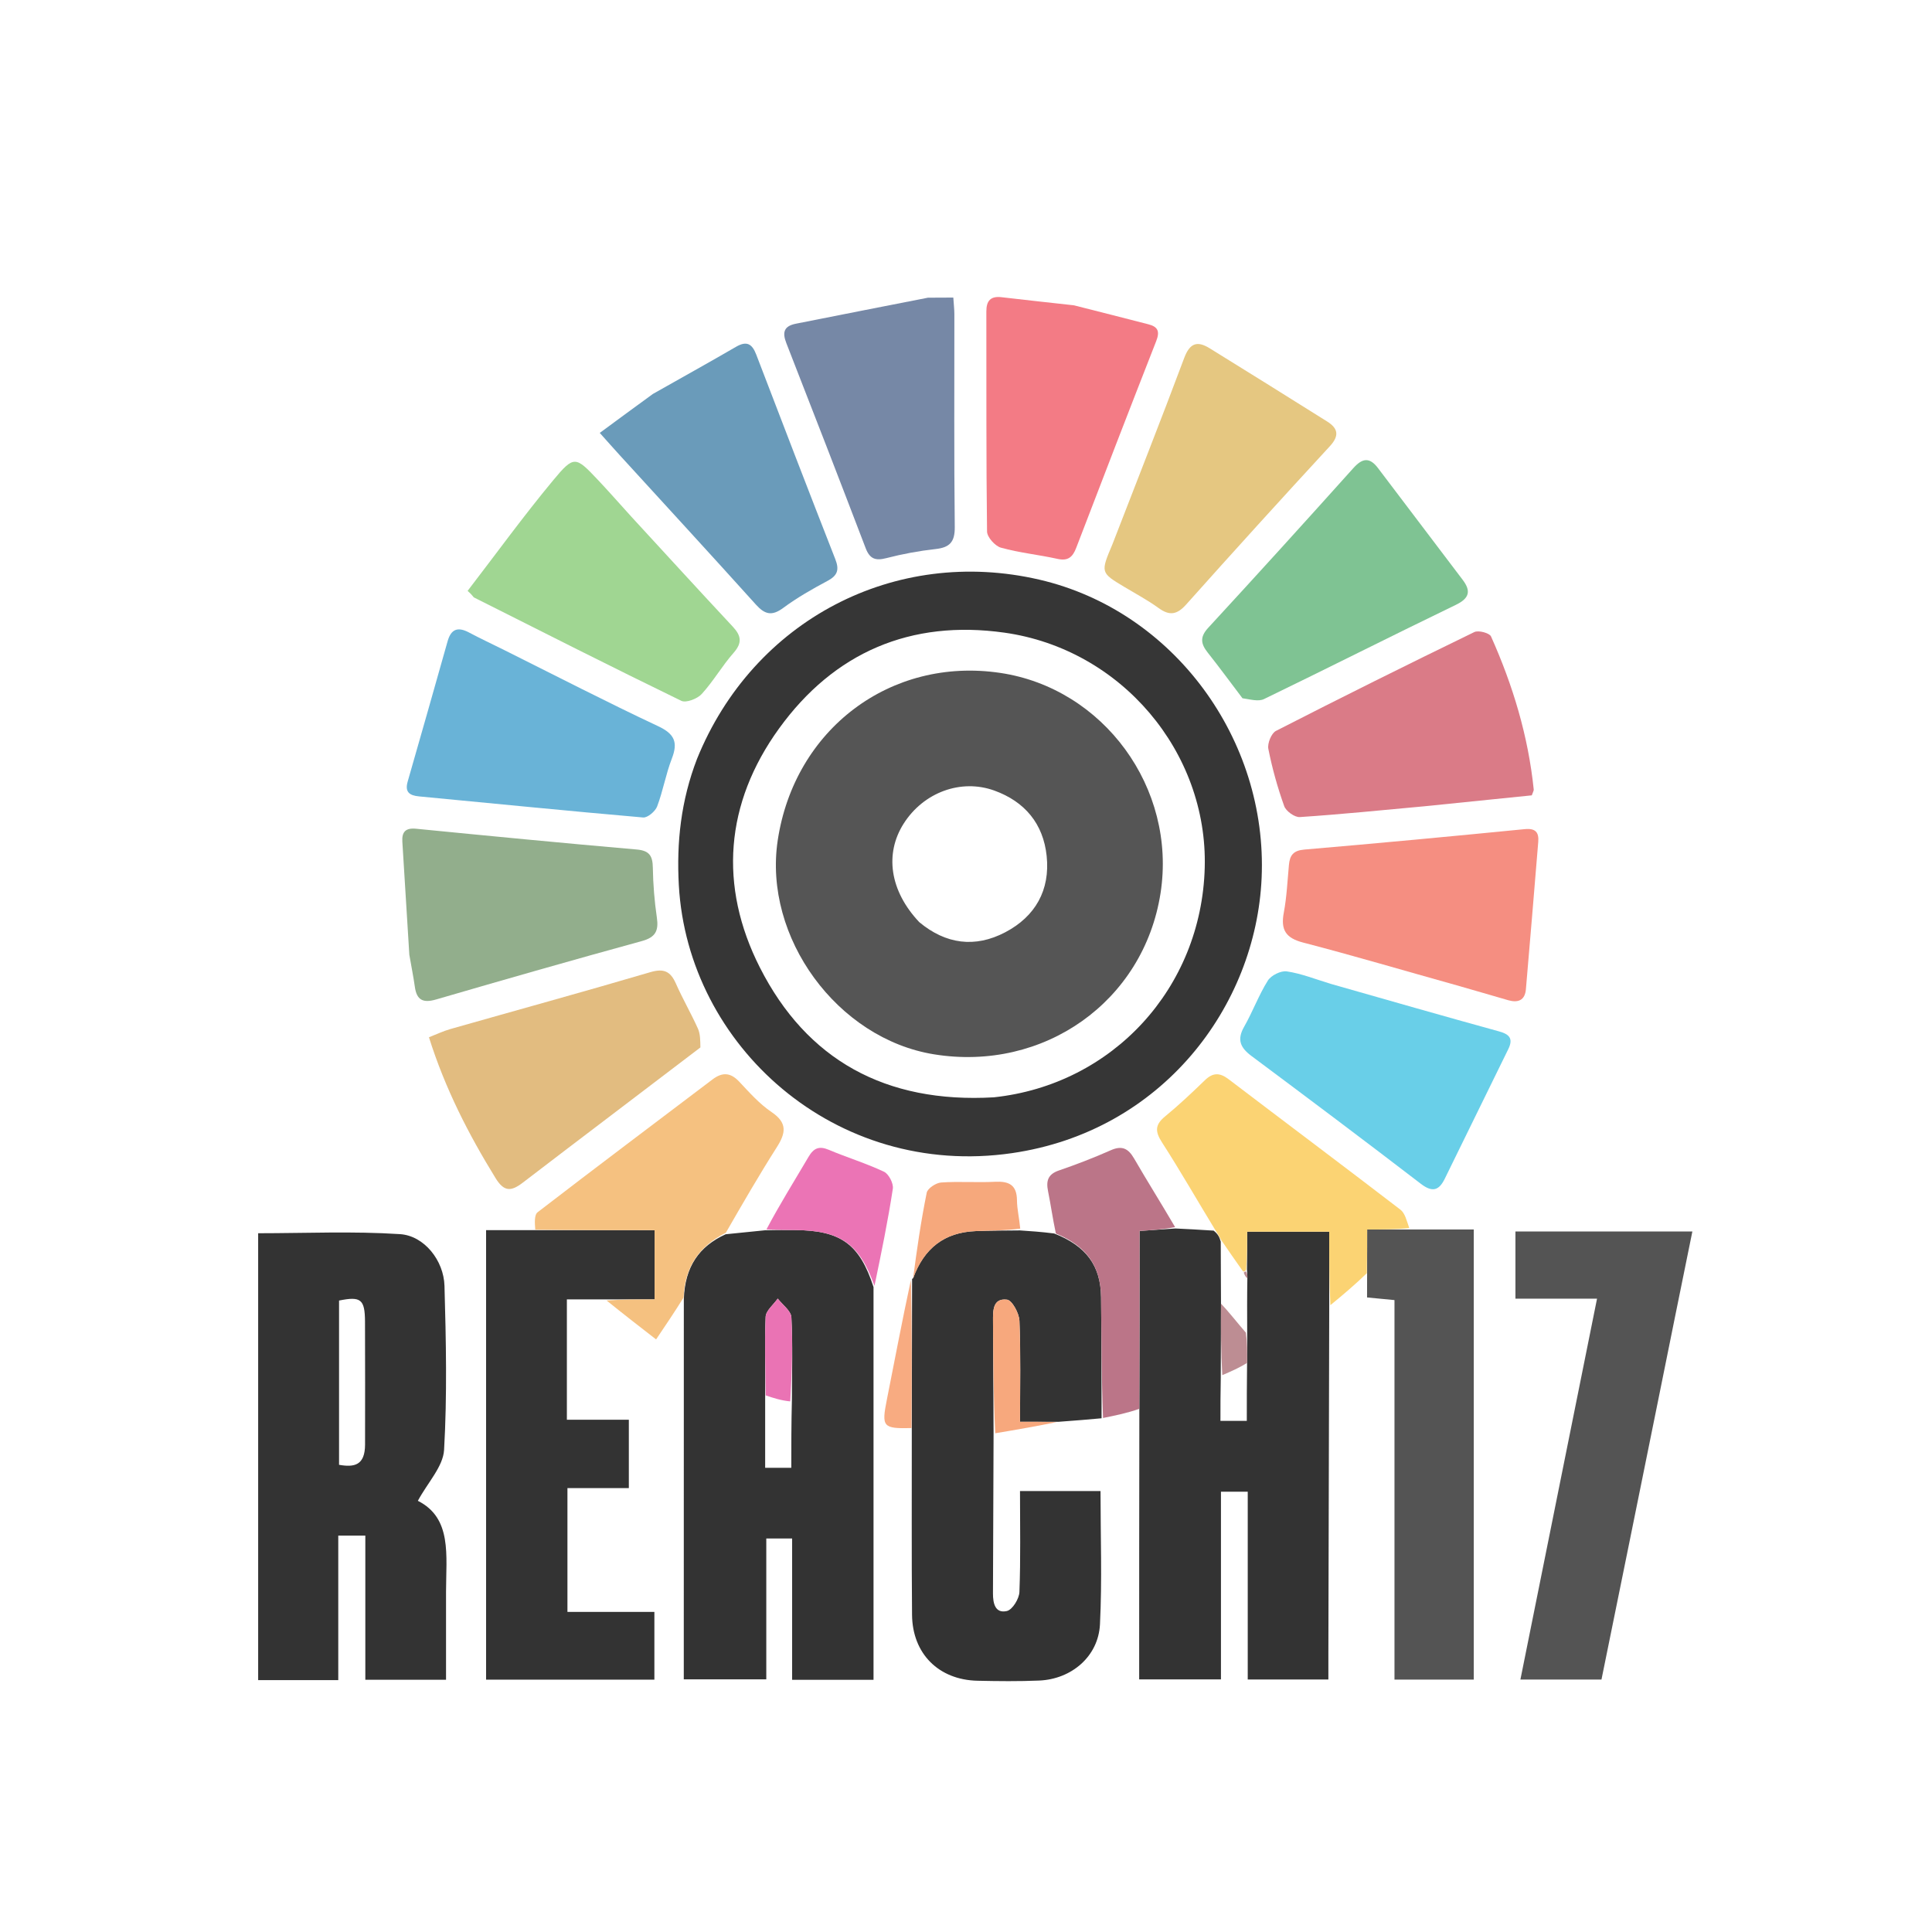 <svg version="1.1" id="Layer_1" xmlns="http://www.w3.org/2000/svg" xmlns:xlink="http://www.w3.org/1999/xlink" x="0px" y="0px"
	 width="100%" viewBox="0 0 500 500" enable-background="new 0 0 500 500" xml:space="preserve">

<path fill="#363636" opacity="1" stroke="none" 
	d="
M180.382,196.416 
	C194.937,160.459 231.624,141.351 268.975,150.011 
	C303.785,158.081 328.096,191.423 326.507,227.214 
	C325.031,260.468 300.764,292.789 261.907,298.431 
	C216.156,305.075 178.021,270.643 175.685,229.142 
	C175.059,218.018 176.227,207.212 180.382,196.416 
M257.197,283.987 
	C287.989,280.706 310.957,255.682 311.785,224.512 
	C312.579,194.6 290.147,167.987 259.94,163.73 
	C235.697,160.314 215.861,168.827 201.599,188.562 
	C187.63,207.891 185.965,229.31 196.648,250.374 
	C208.777,274.289 229.16,285.604 257.197,283.987 
z"/>
<path fill="#333333" opacity="1" stroke="none" 
	d="
M115.433,412.019 
	C115.433,419.824 115.433,427.133 115.433,434.724 
	C108.364,434.724 101.637,434.724 94.547,434.724 
	C94.547,422.35 94.547,410.068 94.547,397.412 
	C92.16,397.412 90.124,397.412 87.543,397.412 
	C87.543,409.815 87.543,422.22 87.543,434.811 
	C80.403,434.811 73.784,434.811 66.812,434.811 
	C66.812,396.239 66.812,357.693 66.812,319.161 
	C79.073,319.161 91.34,318.6 103.518,319.393 
	C109.808,319.803 114.849,326.229 115.033,332.778 
	C115.431,346.921 115.735,361.111 114.929,375.217 
	C114.682,379.546 110.701,383.662 108.142,388.41 
	C117.029,392.889 115.444,402.474 115.433,412.019 
M94.477,373.858 
	C94.478,363.242 94.52,352.626 94.463,342.01 
	C94.431,336.229 93.371,335.444 87.745,336.581 
	C87.745,350.758 87.745,364.922 87.745,379.092 
	C91.705,379.783 94.453,379.243 94.477,373.858 
z M344.004,337.931 
	C343.93,367.911 343.856,397.89 343.783,427.87 
	C343.778,430.014 343.782,432.158 343.782,434.652 
	C336.796,434.652 330.078,434.652 322.913,434.652 
	C322.913,418.616 322.913,402.548 322.913,386.059 
	C320.45,386.059 318.415,386.059 315.982,386.059 
	C315.982,402.053 315.982,418.149 315.982,434.624 
	C308.891,434.624 302.174,434.624 294.817,434.624 
	C294.817,411.819 294.817,388.908 294.864,365.072 
	C294.911,349.063 294.911,333.98 294.911,318.571 
	C298.312,318.336 301.247,318.133 304.181,317.93 
	C307.264,318.081 310.347,318.231 314.093,318.486 
	C315.176,319.35 315.595,320.108 315.93,321.34 
	C315.921,326.849 315.994,331.884 315.993,337.39 
	C315.951,343.914 315.984,349.969 315.933,356.479 
	C315.849,360.53 315.849,364.125 315.849,367.724 
	C318.406,367.724 320.338,367.724 322.673,367.724 
	C322.673,362.729 322.673,357.948 322.746,352.712 
	C322.8,349.815 322.781,347.373 322.771,344.471 
	C322.757,339.707 322.734,335.403 322.817,330.765 
	C322.839,329.979 322.755,329.527 322.718,328.612 
	C322.764,325.054 322.764,321.959 322.764,318.756 
	C330.061,318.756 336.744,318.756 344.004,318.756 
	C344.004,325.406 344.004,331.669 344.004,337.931 
z M226.067,333.089 
	C226.067,366.883 226.067,400.677 226.067,434.736 
	C218.895,434.736 212.165,434.736 205.001,434.736 
	C205.001,422.534 205.001,410.454 205.001,398.156 
	C202.635,398.156 200.69,398.156 198.314,398.156 
	C198.314,410.091 198.314,422.166 198.314,434.619 
	C191.176,434.619 184.44,434.619 176.962,434.619 
	C176.962,402.279 176.962,369.7 176.974,336.253 
	C177.24,327.794 180.949,322.544 187.803,319.425 
	C190.934,319.117 194.065,318.81 198.006,318.393 
	C201.127,318.303 203.437,318.324 205.746,318.339 
	C217.575,318.415 222.474,321.97 226.067,333.089 
M198.023,362.043 
	C198.023,367.982 198.023,373.92 198.023,379.861 
	C200.562,379.861 202.619,379.861 204.787,379.861 
	C204.787,374.114 204.787,368.658 204.944,362.251 
	C204.956,355.137 205.196,348.01 204.809,340.918 
	C204.717,339.243 202.512,337.684 201.279,336.072 
	C200.185,337.646 198.221,339.181 198.148,340.801 
	C197.843,347.565 198.107,354.354 198.023,362.043 
z M257.137,370.942 
	C257.088,384.753 257.049,398.564 256.98,412.375 
	C256.967,414.959 257.566,417.625 260.586,416.928 
	C262.017,416.598 263.756,413.766 263.824,412.009 
	C264.157,403.397 263.975,394.766 263.975,385.88 
	C271.072,385.88 277.785,385.88 284.813,385.88 
	C284.813,397.501 285.24,408.965 284.67,420.38 
	C284.256,428.659 277.341,434.563 268.954,434.925 
	C263.637,435.154 258.302,435.092 252.979,434.975 
	C242.941,434.755 236.125,427.988 236.036,417.906 
	C235.898,402.262 235.987,386.616 235.972,370.044 
	C235.991,356.402 236.02,343.689 236.048,330.976 
	C236.048,330.976 235.992,331.01 236.295,330.832 
	C239.146,323.009 244.429,318.932 252.493,318.608 
	C256.311,318.455 260.137,318.484 263.959,318.43 
	C266.693,318.611 269.427,318.792 272.828,319.226 
	C281.163,322.493 284.86,327.609 284.952,335.707 
	C285.071,346.153 285.05,356.601 285.09,367.049 
	C281.664,367.355 278.239,367.662 273.917,367.963 
	C270.096,367.958 267.171,367.958 263.98,367.958 
	C263.98,358.76 264.184,350.277 263.828,341.818 
	C263.746,339.86 261.924,336.504 260.603,336.349 
	C256.888,335.913 256.979,339.245 256.993,341.977 
	C257.044,351.632 257.09,361.287 257.137,370.942 
z M156.785,336.279 
	C153.502,336.279 150.219,336.279 146.707,336.279 
	C146.707,346.671 146.707,356.755 146.707,367.432 
	C152.1,367.432 157.329,367.432 162.742,367.432 
	C162.742,373.594 162.742,379.162 162.742,385.121 
	C157.423,385.121 152.324,385.121 146.854,385.121 
	C146.854,395.88 146.854,406.256 146.854,417.166 
	C154.209,417.166 161.619,417.166 169.354,417.166 
	C169.354,423.25 169.354,428.814 169.354,434.694 
	C154.931,434.694 140.526,434.694 125.797,434.694 
	C125.797,396.23 125.797,357.696 125.797,318.36 
	C129.657,318.36 133.411,318.36 138.072,318.363 
	C149.038,318.367 159.096,318.367 169.41,318.367 
	C169.41,324.576 169.41,330.108 169.41,336.279 
	C165.004,336.279 160.895,336.279 156.785,336.279 
z"/>
<path fill="#545454" opacity="1" stroke="none" 
	d="
M428.996,363.059 
	C424.138,387.102 419.333,410.722 414.462,434.661 
	C407.654,434.661 400.91,434.661 393.481,434.661 
	C400.077,401.871 406.651,369.195 413.312,336.091 
	C406.117,336.091 399.336,336.091 392.192,336.091 
	C392.192,330.181 392.192,324.62 392.192,318.713 
	C407.244,318.713 422.322,318.713 437.983,318.713 
	C434.987,333.438 432.017,348.038 428.996,363.059 
z M364.587,318.188 
	C370.064,318.188 375.54,318.188 381.412,318.188 
	C381.412,357.261 381.412,395.801 381.412,434.674 
	C374.749,434.674 368.031,434.674 360.891,434.674 
	C360.891,401.975 360.891,369.387 360.891,336.461 
	C358.45,336.227 356.384,336.029 353.793,335.78 
	C353.793,334.069 353.793,332.457 353.807,329.957 
	C353.82,325.67 353.82,322.272 353.82,318.188 
	C357.795,318.188 361.191,318.188 364.587,318.188 
z"/>
<path fill="#F37B85" opacity="1" stroke="none" 
	d="
M277.93,79.015 
	C284.629,80.677 290.891,82.333 297.17,83.919 
	C299.726,84.565 300.197,85.802 299.221,88.291 
	C292.243,106.09 285.365,123.929 278.523,141.781 
	C277.61,144.163 276.417,145.246 273.678,144.637 
	C268.821,143.558 263.816,143.069 259.039,141.738 
	C257.517,141.314 255.465,139.015 255.446,137.551 
	C255.205,118.569 255.305,99.584 255.267,80.599 
	C255.262,77.838 256.371,76.588 259.182,76.915 
	C265.286,77.626 271.394,78.295 277.93,79.015 
z"/>
<path fill="#DA7B87" opacity="1" stroke="none" 
	d="
M368.622,208.666 
	C357.577,209.679 346.996,210.756 336.391,211.458 
	C335.066,211.546 332.822,209.938 332.355,208.632 
	C330.629,203.808 329.24,198.827 328.245,193.802 
	C327.965,192.391 329.027,189.764 330.22,189.154 
	C347.239,180.441 364.362,171.93 381.559,163.576 
	C382.621,163.059 385.473,163.815 385.871,164.704 
	C391.531,177.343 395.506,190.494 396.929,204.332 
	C396.959,204.627 396.732,204.948 396.424,205.836 
	C387.481,206.745 378.28,207.68 368.622,208.666 
z"/>
<path fill="#92AE8C" opacity="1" stroke="none" 
	d="
M105.934,247.085 
	C105.295,237.038 104.701,227.426 104.125,217.812 
	C103.975,215.301 104.959,214.208 107.689,214.477 
	C126.712,216.35 145.739,218.195 164.782,219.851 
	C168.109,220.14 168.904,221.543 168.954,224.576 
	C169.024,228.883 169.374,233.213 169.997,237.476 
	C170.491,240.863 169.677,242.569 166.119,243.545 
	C148.326,248.421 130.587,253.499 112.874,258.659 
	C109.504,259.641 107.842,258.853 107.359,255.373 
	C106.995,252.742 106.45,250.137 105.934,247.085 
z"/>
<path fill="#F58E81" opacity="1" stroke="none" 
	d="
M377.002,255.002 
	C363.499,251.238 350.443,247.359 337.268,243.941 
	C332.713,242.759 331.41,240.621 332.248,236.179 
	C333.014,232.116 333.188,227.939 333.576,223.808 
	C333.806,221.348 334.721,220.109 337.55,219.868 
	C356.577,218.244 375.59,216.453 394.595,214.58 
	C397.417,214.302 398.298,215.42 398.097,217.881 
	C397.06,230.596 395.995,243.309 394.902,256.02 
	C394.652,258.921 392.841,259.575 390.316,258.852 
	C386.004,257.616 381.707,256.332 377.002,255.002 
z"/>
<path fill="#E2BC80" opacity="1" stroke="none" 
	d="
M181.264,271.077 
	C165.772,282.91 150.491,294.425 135.305,306.065 
	C132.286,308.379 130.464,308.49 128.249,304.894 
	C121.248,293.527 115.207,281.757 111.011,268.442 
	C112.95,267.688 114.695,266.845 116.532,266.323 
	C133.787,261.414 151.089,256.667 168.296,251.599 
	C171.801,250.567 173.518,251.37 174.916,254.532 
	C176.662,258.486 178.842,262.247 180.617,266.189 
	C181.243,267.578 181.229,269.255 181.264,271.077 
z"/>
<path fill="#69B3D7" opacity="1" stroke="none" 
	d="
M130.671,168.32 
	C144.09,175.014 157.089,181.724 170.322,187.937 
	C174.594,189.942 175.509,192.116 173.864,196.348 
	C172.309,200.352 171.594,204.681 170.069,208.7 
	C169.583,209.978 167.6,211.665 166.441,211.564 
	C147.1,209.889 127.782,207.943 108.455,206.109 
	C105.959,205.872 104.732,204.975 105.502,202.286 
	C108.969,190.19 112.428,178.092 115.833,165.979 
	C116.754,162.703 118.549,162.179 121.414,163.706 
	C124.345,165.269 127.362,166.671 130.671,168.32 
z"/>
<path fill="#6A9BBA" opacity="1" stroke="none" 
	d="
M168.974,101.949 
	C176.36,97.769 183.468,93.826 190.497,89.746 
	C193.274,88.134 194.658,89.004 195.72,91.779 
	C202.483,109.447 209.275,127.104 216.177,144.717 
	C217.238,147.423 216.791,148.929 214.185,150.319 
	C210.235,152.427 206.301,154.664 202.712,157.32 
	C199.761,159.505 197.94,159.034 195.617,156.455 
	C183.945,143.494 172.128,130.662 160.367,117.781 
	C158.821,116.087 157.305,114.366 155.218,112.036 
	C159.957,108.545 164.311,105.339 168.974,101.949 
z"/>
<path fill="#7688A6" opacity="1" stroke="none" 
	d="
M240.152,77.042 
	C242.56,77.012 244.505,77.012 246.717,77.012 
	C246.833,78.787 246.989,80.078 246.99,81.369 
	C247.006,99.7 246.887,118.032 247.092,136.361 
	C247.136,140.235 245.827,141.684 242.129,142.094 
	C237.843,142.57 233.559,143.363 229.385,144.444 
	C226.576,145.171 225.099,144.655 224.033,141.864 
	C217.266,124.15 210.414,106.468 203.506,88.808 
	C202.403,85.987 202.884,84.381 206.005,83.769 
	C217.238,81.563 228.462,79.308 240.152,77.042 
z"/>
<path fill="#E5C781" opacity="1" stroke="none" 
	d="
M287.876,140.909 
	C294.172,124.593 300.474,108.697 306.456,92.681 
	C307.922,88.756 309.832,88.132 313.09,90.151 
	C323.235,96.437 333.374,102.734 343.476,109.089 
	C346.263,110.842 346.699,112.735 344.169,115.477 
	C331.669,129.027 319.275,142.677 306.997,156.429 
	C304.622,159.09 302.698,159.431 299.837,157.356 
	C297.022,155.315 293.921,153.666 290.931,151.869 
	C284.814,148.194 284.803,148.177 287.876,140.909 
z"/>
<path fill="#69CFE8" opacity="1" stroke="none" 
	d="
M344.432,254.632 
	C359.201,258.842 373.574,262.964 387.989,266.935 
	C390.763,267.7 391.637,268.884 390.332,271.537 
	C384.837,282.706 379.381,293.894 373.898,305.069 
	C372.401,308.12 370.689,308.65 367.709,306.363 
	C353.192,295.217 338.552,284.231 323.88,273.289 
	C321.026,271.16 320.056,269.09 321.97,265.738 
	C324.193,261.845 325.745,257.555 328.119,253.77 
	C328.967,252.419 331.498,251.165 333.033,251.394 
	C336.776,251.951 340.386,253.401 344.432,254.632 
z"/>
<path fill="#7FC393" opacity="1" stroke="none" 
	d="
M321.549,180.707 
	C318.405,176.573 315.566,172.676 312.568,168.905 
	C310.753,166.622 310.479,164.863 312.697,162.459 
	C325.318,148.779 337.818,134.985 350.253,121.136 
	C352.607,118.515 354.469,118.291 356.623,121.138 
	C363.922,130.787 371.253,140.412 378.546,150.066 
	C380.72,152.943 380.32,154.82 376.768,156.537 
	C360.167,164.56 343.712,172.886 327.116,180.921 
	C325.668,181.623 323.578,181.002 321.549,180.707 
z"/>
<path fill="#A0D692" opacity="1" stroke="none" 
	d="
M163.331,133.65 
	C172.252,143.339 180.891,152.807 189.64,162.174 
	C191.84,164.529 192.132,166.369 189.843,168.966 
	C186.882,172.325 184.62,176.308 181.604,179.608 
	C180.473,180.846 177.562,181.973 176.326,181.373 
	C158.358,172.644 140.535,163.615 122.69,154.635 
	C122.446,154.512 122.353,154.092 121.019,152.916 
	C128.367,143.356 135.456,133.58 143.152,124.308 
	C148.561,117.792 148.956,118.075 154.7,124.155 
	C157.556,127.178 160.297,130.31 163.331,133.65 
z"/>
<path fill="#F5C180" opacity="1" stroke="none" 
	d="
M156.972,336.558 
	C160.895,336.279 165.004,336.279 169.41,336.279 
	C169.41,330.108 169.41,324.576 169.41,318.367 
	C159.096,318.367 149.038,318.367 138.528,318.25 
	C138.406,316.628 138.21,314.439 139.145,313.719 
	C154.145,302.159 169.299,290.8 184.391,279.359 
	C186.966,277.407 189.077,277.55 191.341,279.966 
	C193.952,282.752 196.561,285.697 199.688,287.807 
	C203.854,290.618 203.351,293.271 201.025,296.923 
	C196.483,304.056 192.253,311.387 187.848,319.03 
	C180.949,322.544 177.24,327.794 176.907,335.802 
	C174.636,339.467 172.444,342.715 169.795,346.64 
	C165.387,343.221 161.273,340.029 156.972,336.558 
z"/>
<path fill="#FBD373" opacity="1" stroke="none" 
	d="
M364.716,317.815 
	C361.191,318.188 357.795,318.188 353.82,318.188 
	C353.82,322.272 353.82,325.67 353.732,329.511 
	C350.624,332.513 347.605,335.074 344.295,337.783 
	C344.004,331.669 344.004,325.406 344.004,318.756 
	C336.744,318.756 330.061,318.756 322.764,318.756 
	C322.764,321.959 322.764,325.054 322.512,328.605 
	C322.26,329.061 321.867,329.185 321.625,328.948 
	C319.592,326.096 317.803,323.482 316.014,320.867 
	C315.595,320.108 315.176,319.35 314.561,318.407 
	C309.842,310.677 305.476,303.029 300.715,295.637 
	C298.905,292.827 298.893,291.086 301.51,288.938 
	C305.101,285.991 308.491,282.786 311.831,279.552 
	C313.902,277.547 315.688,277.569 317.944,279.286 
	C332.756,290.561 347.657,301.718 362.421,313.054 
	C363.636,313.986 364.056,315.955 364.716,317.815 
z"/>
<path fill="#BB7588" opacity="1" stroke="none" 
	d="
M285.461,366.978 
	C285.05,356.601 285.071,346.153 284.952,335.707 
	C284.86,327.609 281.163,322.493 273.261,319.232 
	C272.438,315.405 271.946,311.805 271.229,308.251 
	C270.691,305.587 271.218,303.885 274.055,302.914 
	C278.589,301.361 283.077,299.629 287.458,297.686 
	C290.376,296.391 291.994,297.212 293.507,299.824 
	C296.906,305.692 300.522,311.434 304.116,317.579 
	C301.247,318.133 298.312,318.336 294.911,318.571 
	C294.911,333.98 294.911,349.063 294.832,364.608 
	C291.78,365.683 288.806,366.295 285.461,366.978 
z"/>
<path fill="#EB74B5" opacity="1" stroke="none" 
	d="
M226.31,332.788 
	C222.474,321.97 217.575,318.415 205.746,318.339 
	C203.437,318.324 201.127,318.303 198.354,318.173 
	C201.688,311.848 205.555,305.677 209.243,299.4 
	C210.579,297.126 211.98,296.508 214.496,297.57 
	C219.216,299.563 224.156,301.061 228.779,303.243 
	C230.009,303.824 231.274,306.272 231.066,307.641 
	C229.796,315.958 228.104,324.212 226.31,332.788 
z"/>
<path fill="#F6A87C" opacity="1" stroke="none" 
	d="
M264.036,317.968 
	C260.137,318.484 256.311,318.455 252.493,318.608 
	C244.429,318.932 239.146,323.009 236.314,330.859 
	C237.249,323.589 238.33,316.086 239.836,308.669 
	C240.065,307.543 242.216,306.127 243.562,306.031 
	C248.177,305.703 252.838,306.082 257.464,305.845 
	C261.086,305.66 263.158,306.615 263.192,310.648 
	C263.211,312.936 263.787,315.219 264.036,317.968 
z"/>
<path fill="#F7A87D" opacity="1" stroke="none" 
	d="
M257.568,370.926 
	C257.09,361.287 257.044,351.632 256.993,341.977 
	C256.979,339.245 256.888,335.913 260.603,336.349 
	C261.924,336.504 263.746,339.86 263.828,341.818 
	C264.184,350.277 263.98,358.76 263.98,367.958 
	C267.171,367.958 270.096,367.958 273.463,368.032 
	C268.603,369.041 263.302,369.975 257.568,370.926 
z"/>
<path fill="#F8AB81" opacity="1" stroke="none" 
	d="
M235.751,331.225 
	C236.02,343.689 235.991,356.402 235.9,369.583 
	C228.447,369.764 228.115,369.278 229.523,362.205 
	C231.559,351.974 233.483,341.719 235.751,331.225 
z"/>
<path fill="#BD8D93" opacity="1" stroke="none" 
	d="
M322.746,352.712 
	C320.66,354.029 318.646,354.89 316.324,355.887 
	C315.984,349.969 315.951,343.914 315.993,337.39 
	C318.078,339.56 320.089,342.2 322.431,344.886 
	C322.781,347.373 322.8,349.815 322.746,352.712 
z"/>
<path fill="#BD8D93" opacity="1" stroke="none" 
	d="
M322.817,330.765 
	C322.459,330.638 322.208,330.177 321.912,329.451 
	C321.867,329.185 322.26,329.061 322.466,329.068 
	C322.755,329.527 322.839,329.979 322.817,330.765 
z"/>
<path fill="#EA73B4" opacity="1" stroke="none" 
	d="
M198.163,361.134 
	C198.107,354.354 197.843,347.565 198.148,340.801 
	C198.221,339.181 200.185,337.646 201.279,336.072 
	C202.512,337.684 204.717,339.243 204.809,340.918 
	C205.196,348.01 204.956,355.137 204.513,362.679 
	C202.109,362.449 200.136,361.792 198.163,361.134 
z"/>
<path fill="#555555" opacity="1" stroke="none" 
	d="
M300.349,231.14 
	C295.972,259.223 270.125,277.449 241.715,272.857 
	C216.687,268.811 197.518,242.59 201.267,217.528 
	C205.578,188.714 230.502,169.937 258.852,174.146 
	C285.574,178.114 304.565,203.951 300.349,231.14 
M237.901,238.645 
	C244.749,244.358 252.328,245.383 260.156,241.271 
	C267.947,237.179 271.801,230.365 270.876,221.53 
	C270.003,213.194 265.236,207.459 257.345,204.602 
	C248.691,201.468 239.022,205.073 233.892,213.112 
	C228.909,220.919 230.243,230.53 237.901,238.645 
z"/>
</svg>